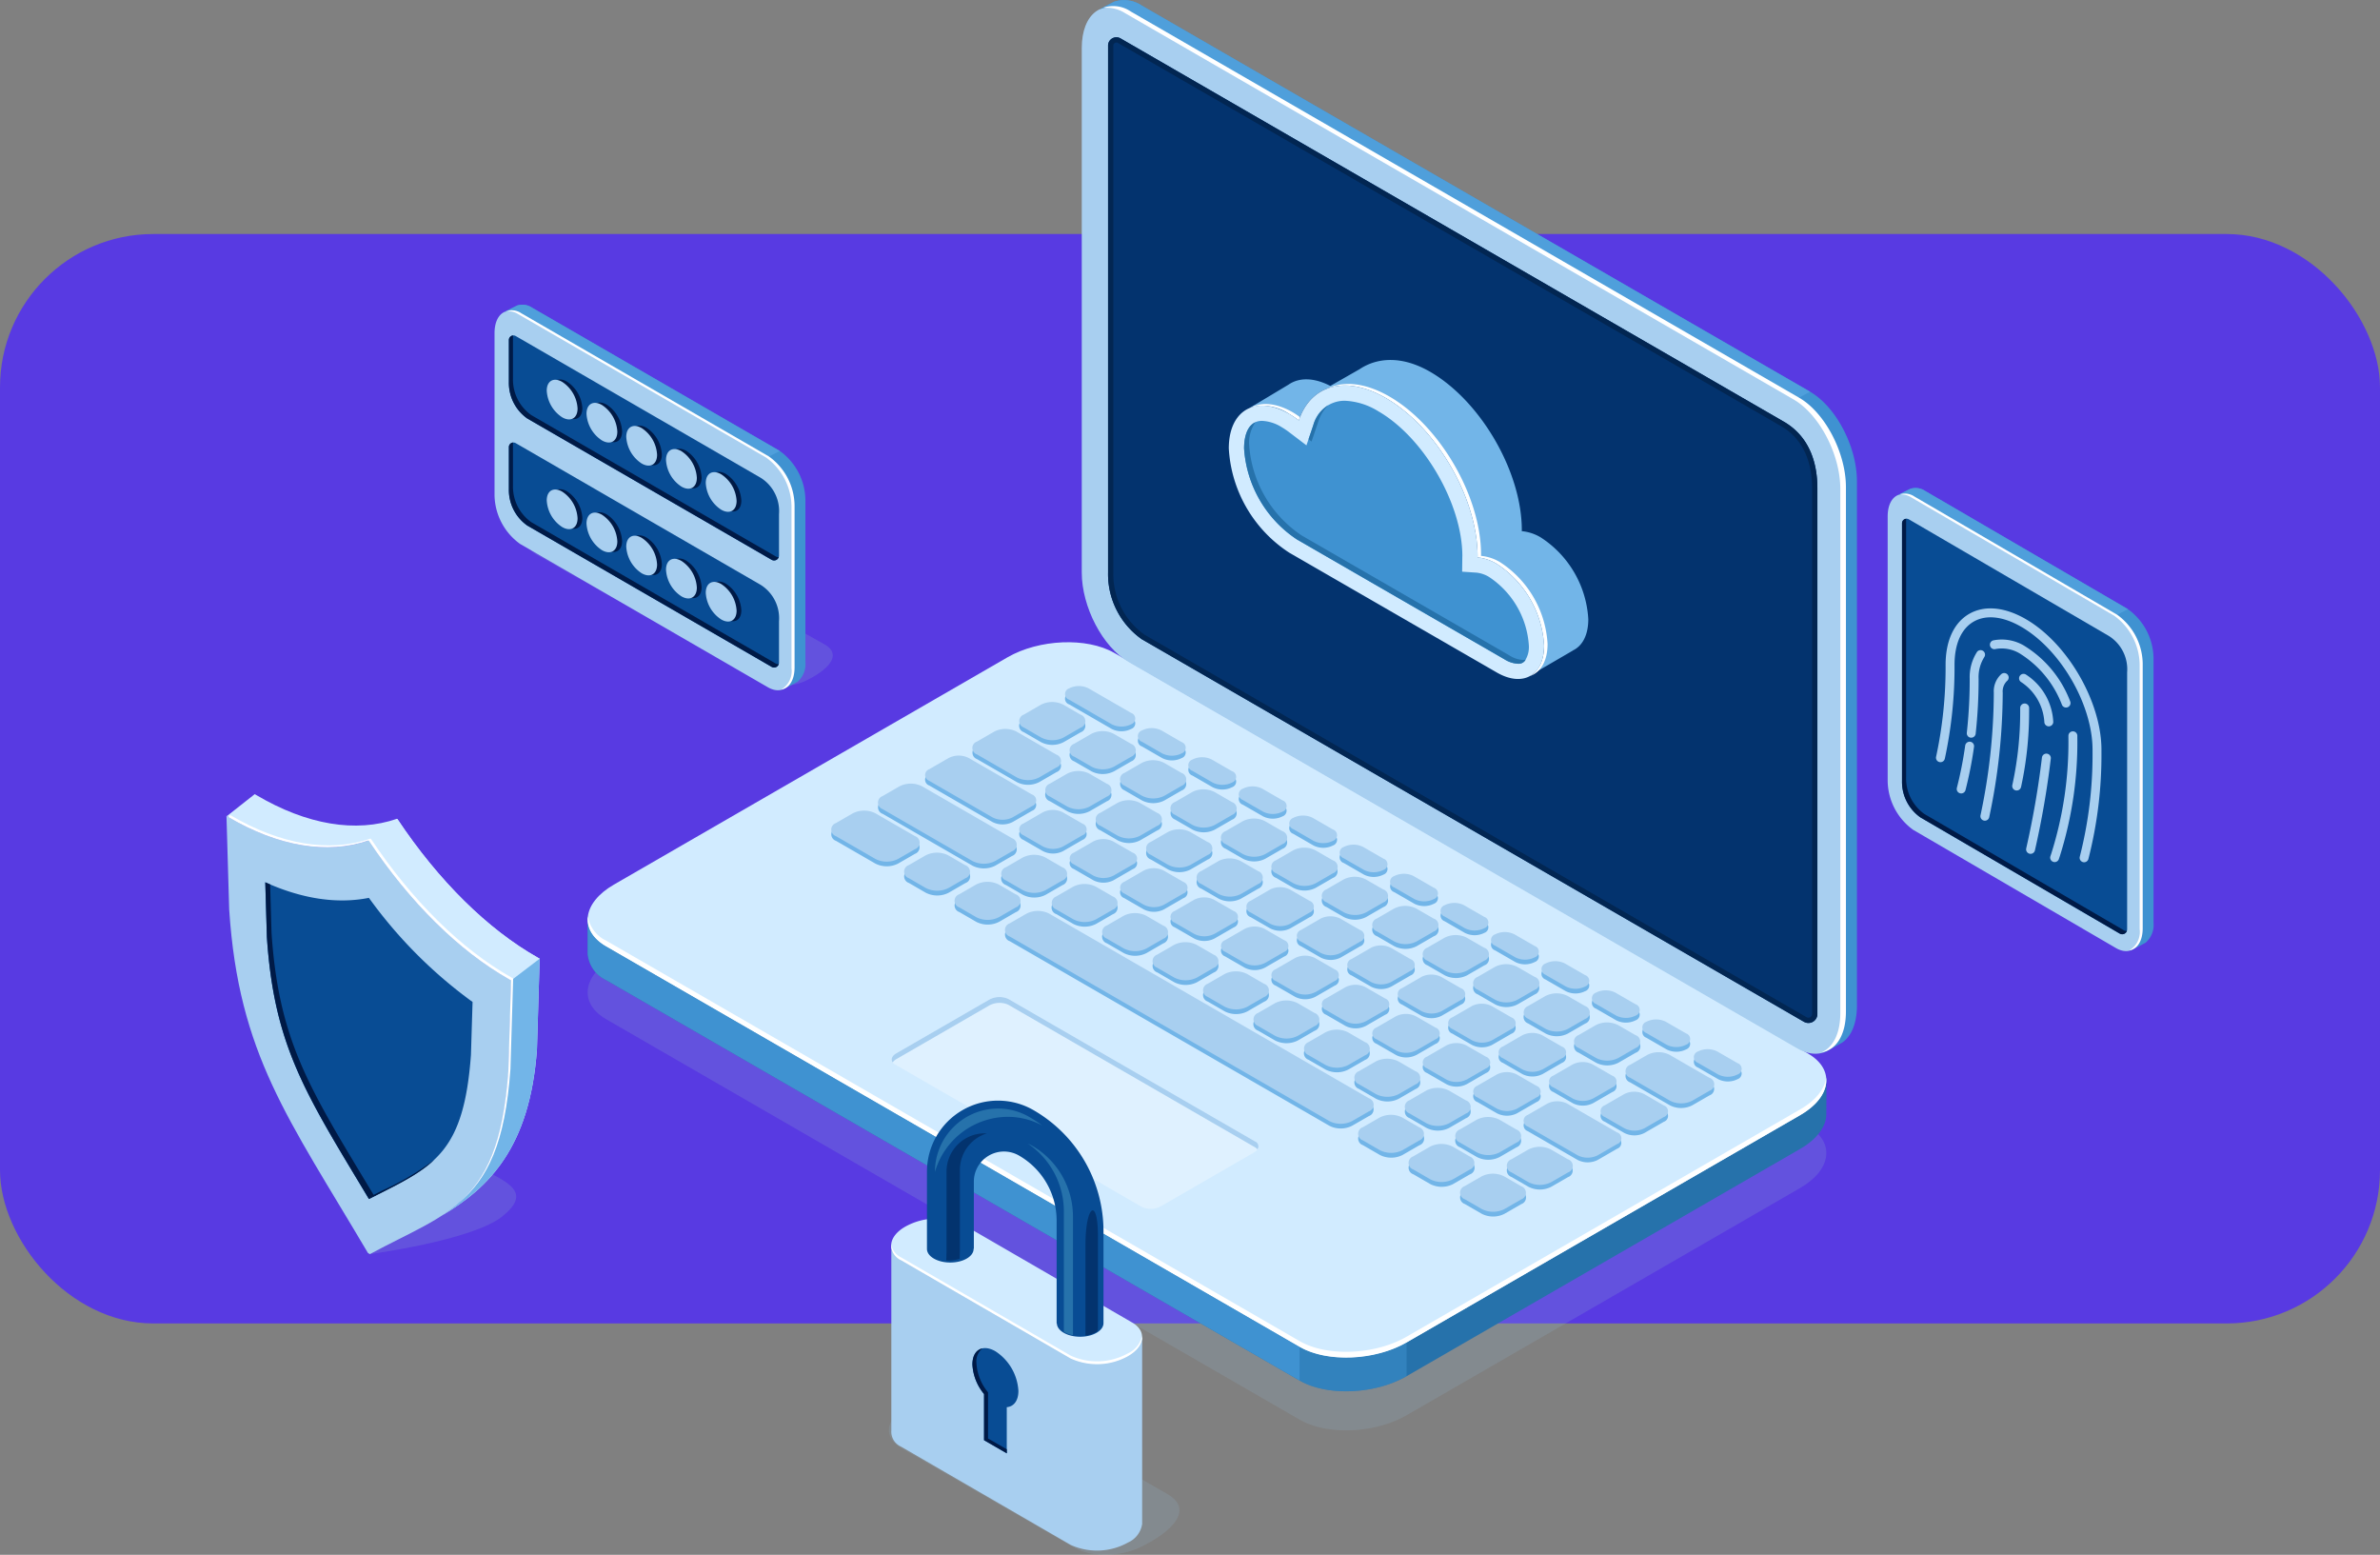 <svg xmlns="http://www.w3.org/2000/svg" width="295" height="192.667" viewBox="0 0 295 192.667">
  <rect x="0" y="0" width="295" height="192.667" fill="#808080" stroke="none"/>
  <g id="Grupo_84773" data-name="Grupo 84773" transform="translate(-810 -6314.443)">
    <rect id="Imagen_24" data-name="Imagen 24" width="295" height="135" rx="19" transform="translate(810 6343.443)" fill="#583ae2"/>
    <g id="Grupo_82341" data-name="Grupo 82341" transform="translate(511.125 6205.201)">
      <g id="Grupo_82343" data-name="Grupo 82343" transform="translate(371.716 109.242)">
        <g id="Grupo_82342" data-name="Grupo 82342">
          <path id="Trazado_119600" data-name="Trazado 119600" d="M463.748,292.64l-85.966-49.632c-3.395-1.96-2.969-5.383.951-7.646l48.788-28.168c3.92-2.262,9.85-2.509,13.245-.549l85.965,49.632c3.395,1.96,2.969,5.383-.951,7.646l-48.787,28.168C473.072,294.354,467.143,294.6,463.748,292.64Z" transform="translate(-375.49 -116.711)" fill="#92b4d1" opacity="0.2"/>
          <path id="Trazado_119601" data-name="Trazado 119601" d="M463.748,287.386l-85.966-49.632a3.959,3.959,0,0,1-2.291-3.26c0-.039,0-4.219,0-4.258.027-1.487,1.125,1.094,3.242-.128l48.788-28.168c3.92-2.263,9.85-2.509,13.245-.549l85.965,49.632c1.133.654,1.955-2.123,2.249-1.24.1.294.035,4.191.042,4.5.033,1.523-1.066,3.136-3.242,4.392l-48.787,28.167C473.072,289.1,467.143,289.346,463.748,287.386Z" transform="translate(-375.49 -116.303)" fill="#2672ab"/>
          <path id="Trazado_119602" data-name="Trazado 119602" d="M463.748,282.854l-85.966-49.632c-3.395-1.96-2.969-5.383.951-7.646l48.788-28.168c3.92-2.263,9.85-2.509,13.245-.549l85.965,49.632c3.395,1.96,2.969,5.383-.951,7.646L476.992,282.3C473.072,284.567,467.143,284.814,463.748,282.854Z" transform="translate(-375.49 -115.951)" fill="#d1ebff"/>
          <path id="Trazado_119603" data-name="Trazado 119603" d="M471.187,294.347c3.395,1.96,9.324,1.714,13.245-.55v-4.18c-3.921,2.263-9.85,2.509-13.245.55Z" transform="translate(-382.929 -123.264)" fill="#3f92d1" opacity="0.5"/>
          <path id="Trazado_119604" data-name="Trazado 119604" d="M463.748,285.729,377.782,236.1c-1.642-.948-2.381-2.238-2.273-3.574a1.742,1.742,0,0,0-.018.234c0,.04,0,4.22,0,4.259a3.959,3.959,0,0,0,2.291,3.26l85.966,49.632Z" transform="translate(-375.49 -118.826)" fill="#3f92d1"/>
          <path id="Trazado_119605" data-name="Trazado 119605" d="M525.779,256.29l-48.787,28.168c-3.921,2.263-9.85,2.509-13.245.549l-85.966-49.632a4.057,4.057,0,0,1-2.265-3.008c-.177,1.387.564,2.736,2.265,3.719l85.966,49.632c3.395,1.96,9.324,1.714,13.245-.55L525.779,257c2.294-1.324,3.381-3.045,3.217-4.638C528.82,253.743,527.735,255.162,525.779,256.29Z" transform="translate(-375.49 -118.814)" fill="#fff"/>
          <path id="Trazado_119606" data-name="Trazado 119606" d="M447.355,269.221l-30.6-17.664c-.612-.354-.536-.971.172-1.38l11.487-6.632a2.655,2.655,0,0,1,2.391-.1L461.4,261.11c.613.354.536.972-.172,1.381l-11.487,6.631A2.657,2.657,0,0,1,447.355,269.221Z" transform="translate(-378.666 -119.657)" fill="#fff" opacity="0.3"/>
          <path id="Trazado_119607" data-name="Trazado 119607" d="M416.932,250.9l11.487-6.632a2.661,2.661,0,0,1,2.391-.1L461.4,261.836a.923.923,0,0,1,.283.248.64.64,0,0,0-.283-.974l-30.594-17.663a2.655,2.655,0,0,0-2.391.1l-11.487,6.632c-.563.325-.718.78-.454,1.132A1.33,1.33,0,0,1,416.932,250.9Z" transform="translate(-378.667 -119.657)" fill="#a8cff0"/>
          <path id="Trazado_119608" data-name="Trazado 119608" d="M437.714,203.744l5.273,3.043a2.674,2.674,0,0,0,2.42,0,.737.737,0,0,0-.007-1.4l-5.273-3.044a2.676,2.676,0,0,0-2.421,0A.738.738,0,0,0,437.714,203.744Zm9.027,5.212,2.5,1.442a2.676,2.676,0,0,0,2.421,0,.738.738,0,0,0-.007-1.4l-2.5-1.441a2.676,2.676,0,0,0-2.421,0A.737.737,0,0,0,446.741,208.956Zm6.253,3.61,2.5,1.442a2.676,2.676,0,0,0,2.421,0,.738.738,0,0,0-.008-1.4l-2.5-1.441a2.674,2.674,0,0,0-2.42,0A.737.737,0,0,0,452.994,212.565Zm6.252,3.611,2.5,1.441a2.674,2.674,0,0,0,2.42,0,.738.738,0,0,0-.007-1.4l-2.5-1.441a2.676,2.676,0,0,0-2.421,0A.738.738,0,0,0,459.246,216.176Zm6.253,3.61,2.5,1.441a2.676,2.676,0,0,0,2.421,0,.738.738,0,0,0-.007-1.4l-2.5-1.442a2.674,2.674,0,0,0-2.42,0A.738.738,0,0,0,465.5,219.786Zm6.253,3.61,2.5,1.442a2.676,2.676,0,0,0,2.42,0,.737.737,0,0,0-.007-1.4l-2.5-1.442a2.678,2.678,0,0,0-2.421,0A.738.738,0,0,0,471.752,223.4Zm6.252,3.61,2.5,1.442a2.678,2.678,0,0,0,2.421,0,.738.738,0,0,0-.007-1.4l-2.5-1.441a2.676,2.676,0,0,0-2.421,0A.738.738,0,0,0,478,227.005Zm6.253,3.61,2.5,1.442a2.676,2.676,0,0,0,2.421,0,.738.738,0,0,0-.008-1.4l-2.5-1.441a2.674,2.674,0,0,0-2.42,0A.737.737,0,0,0,484.257,230.615Zm6.253,3.611,2.5,1.441a2.674,2.674,0,0,0,2.42,0,.737.737,0,0,0-.007-1.4l-2.5-1.442a2.676,2.676,0,0,0-2.421,0A.738.738,0,0,0,490.509,234.226Zm6.252,3.61,2.5,1.441a2.676,2.676,0,0,0,2.421,0,.738.738,0,0,0-.007-1.4l-2.5-1.442a2.676,2.676,0,0,0-2.421,0A.738.738,0,0,0,496.761,237.835Zm6.253,3.61,2.5,1.442a2.676,2.676,0,0,0,2.421,0,.738.738,0,0,0-.008-1.4l-2.5-1.441a2.674,2.674,0,0,0-2.42,0A.737.737,0,0,0,503.014,241.445Zm6.252,3.61,2.5,1.442a2.674,2.674,0,0,0,2.42,0,.738.738,0,0,0-.007-1.4l-2.5-1.441a2.676,2.676,0,0,0-2.421,0A.738.738,0,0,0,509.266,245.055Zm6.383,3.685,2.5,1.442a2.678,2.678,0,0,0,2.421,0,.738.738,0,0,0-.007-1.4l-2.5-1.442a2.677,2.677,0,0,0-2.42,0A.737.737,0,0,0,515.649,248.74Zm-83.56-41.556,2.162,1.249a3.046,3.046,0,0,0,2.755,0l2.149-1.24a.84.84,0,0,0-.008-1.591l-2.162-1.248a3.048,3.048,0,0,0-2.756-.006l-2.148,1.241A.839.839,0,0,0,432.09,207.184Zm11.169,4.863,2.149-1.24a.839.839,0,0,0-.008-1.59l-2.163-1.249a3.043,3.043,0,0,0-2.755,0l-2.149,1.24a.839.839,0,0,0,.008,1.59l2.163,1.249A3.043,3.043,0,0,0,443.259,212.047Zm1.335,2.357,2.163,1.248a3.043,3.043,0,0,0,2.755,0l2.149-1.24a.839.839,0,0,0-.009-1.59l-2.162-1.249a3.043,3.043,0,0,0-2.755,0l-2.149,1.24A.84.84,0,0,0,444.595,214.4Zm6.253,3.61,2.162,1.248a3.046,3.046,0,0,0,2.755.006l2.149-1.24a.84.84,0,0,0-.008-1.591l-2.163-1.249a3.046,3.046,0,0,0-2.755,0l-2.149,1.24A.84.84,0,0,0,450.848,218.014Zm13.309,2.032-2.162-1.248a3.043,3.043,0,0,0-2.755-.006l-2.149,1.24a.84.84,0,0,0,.008,1.591l2.163,1.248a3.043,3.043,0,0,0,2.755.006l2.149-1.24A.84.84,0,0,0,464.157,220.046Zm6.253,3.61-2.162-1.248a3.046,3.046,0,0,0-2.755-.006l-2.149,1.241a.839.839,0,0,0,.008,1.59l2.163,1.249a3.046,3.046,0,0,0,2.755,0l2.148-1.24A.84.84,0,0,0,470.41,223.656Zm6.253,3.611-2.163-1.249a3.043,3.043,0,0,0-2.755,0l-2.149,1.24a.839.839,0,0,0,.009,1.59l2.162,1.249a3.043,3.043,0,0,0,2.755,0l2.149-1.24A.839.839,0,0,0,476.663,227.266Zm6.252,3.61-2.162-1.249a3.046,3.046,0,0,0-2.755,0l-2.149,1.24a.84.84,0,0,0,.008,1.591l2.163,1.248a3.046,3.046,0,0,0,2.755.006l2.149-1.241A.839.839,0,0,0,482.915,230.876Zm6.253,3.61-2.162-1.249a3.048,3.048,0,0,0-2.756,0l-2.148,1.24a.84.84,0,0,0,.008,1.591l2.162,1.248a3.043,3.043,0,0,0,2.755.006l2.149-1.24A.84.84,0,0,0,489.168,234.486Zm6.253,3.61-2.163-1.248a3.046,3.046,0,0,0-2.755-.006l-2.149,1.24a.84.84,0,0,0,.008,1.591l2.163,1.249a3.046,3.046,0,0,0,2.755,0l2.149-1.24A.84.84,0,0,0,495.42,238.1Zm-.805,5.188,2.163,1.249a3.043,3.043,0,0,0,2.755,0l2.149-1.24a.84.84,0,0,0-.009-1.591l-2.162-1.248a3.046,3.046,0,0,0-2.755-.006l-2.149,1.241A.839.839,0,0,0,494.615,243.283Zm13.31,2.033-2.163-1.249a3.043,3.043,0,0,0-2.755,0l-2.149,1.24a.839.839,0,0,0,.009,1.59l2.162,1.249a3.046,3.046,0,0,0,2.755.006l2.149-1.241A.839.839,0,0,0,507.925,245.316Zm9.157,5.287-4.937-2.851a3.046,3.046,0,0,0-2.755-.006l-2.149,1.241a.839.839,0,0,0,.008,1.59l4.938,2.851a3.043,3.043,0,0,0,2.755,0l2.149-1.24A.839.839,0,0,0,517.083,250.6ZM426.3,210.528l4.937,2.85a3.046,3.046,0,0,0,2.755.006l2.149-1.24a.84.84,0,0,0-.008-1.591l-4.938-2.851a3.043,3.043,0,0,0-2.755,0l-2.149,1.24A.84.84,0,0,0,426.3,210.528Zm9.027,5.212,2.163,1.249a3.046,3.046,0,0,0,2.755,0l2.149-1.24a.84.84,0,0,0-.009-1.591l-2.162-1.248a3.043,3.043,0,0,0-2.755-.006l-2.149,1.24A.84.84,0,0,0,435.326,215.74Zm8.415,4.858a3.043,3.043,0,0,0,2.755,0l2.149-1.24a.84.84,0,0,0-.008-1.591l-2.163-1.248a3.046,3.046,0,0,0-2.755-.006l-2.149,1.241a.839.839,0,0,0,.009,1.59Zm6.253,3.61a3.043,3.043,0,0,0,2.755,0l2.149-1.24a.839.839,0,0,0-.009-1.59l-2.162-1.249a3.043,3.043,0,0,0-2.755,0l-2.149,1.24a.839.839,0,0,0,.008,1.59Zm6.231-.469-2.149,1.24a.84.84,0,0,0,.008,1.591l2.162,1.248a3.048,3.048,0,0,0,2.756.006l2.148-1.241a.839.839,0,0,0-.008-1.59l-2.162-1.249A3.046,3.046,0,0,0,456.224,223.739Zm6.384,3.533-2.413,1.394a.759.759,0,0,0,.007,1.438l2.428,1.4a2.752,2.752,0,0,0,2.49,0l2.413-1.393a.759.759,0,0,0-.007-1.438l-2.428-1.4A2.752,2.752,0,0,0,462.608,227.272Zm6.253,3.611-2.413,1.393a.759.759,0,0,0,.007,1.438l2.428,1.4a2.752,2.752,0,0,0,2.49,0l2.413-1.394a.758.758,0,0,0-.008-1.437l-2.427-1.4A2.752,2.752,0,0,0,468.861,230.882Zm6.253,3.61-2.414,1.393a.759.759,0,0,0,.008,1.438l2.428,1.4a2.75,2.75,0,0,0,2.489,0l2.414-1.394a.758.758,0,0,0-.008-1.437l-2.428-1.4A2.75,2.75,0,0,0,475.114,234.492Zm6.252,3.61-2.413,1.394a.758.758,0,0,0,.007,1.437l2.428,1.4a2.752,2.752,0,0,0,2.49,0l2.413-1.393a.759.759,0,0,0-.007-1.438l-2.428-1.4A2.752,2.752,0,0,0,481.366,238.1Zm6.253,3.61-2.414,1.394a.758.758,0,0,0,.008,1.437l2.428,1.4a2.75,2.75,0,0,0,2.489,0l2.414-1.393a.759.759,0,0,0-.008-1.438l-2.427-1.4A2.752,2.752,0,0,0,487.619,241.712Zm8.765,7.848,2.413-1.394a.759.759,0,0,0-.007-1.438l-2.428-1.4a2.753,2.753,0,0,0-2.489,0l-2.414,1.394a.759.759,0,0,0,.007,1.438l2.428,1.4A2.752,2.752,0,0,0,496.384,249.559Zm6.253,3.61,2.413-1.394a.758.758,0,0,0-.007-1.437l-2.428-1.4a2.752,2.752,0,0,0-2.49,0l-2.413,1.393a.759.759,0,0,0,.007,1.438l2.428,1.4A2.752,2.752,0,0,0,502.637,253.169Zm8.787.854-2.428-1.4a2.75,2.75,0,0,0-2.489,0l-2.414,1.394a.758.758,0,0,0,.008,1.437l2.428,1.4a2.753,2.753,0,0,0,2.489,0l2.414-1.393A.759.759,0,0,0,511.424,254.023Zm-91.05-40.228,7.839,4.526a2.752,2.752,0,0,0,2.49,0l2.413-1.393a.759.759,0,0,0-.007-1.438l-7.84-4.526a2.753,2.753,0,0,0-2.489,0l-2.414,1.394A.759.759,0,0,0,420.374,213.795Zm11.664,6.733,2.428,1.4a2.755,2.755,0,0,0,2.49,0l2.413-1.394a.759.759,0,0,0-.008-1.438l-2.427-1.4a2.752,2.752,0,0,0-2.49,0l-2.413,1.394A.758.758,0,0,0,432.038,220.528Zm6.253,3.611,2.428,1.4a2.75,2.75,0,0,0,2.489,0l2.414-1.394a.758.758,0,0,0-.008-1.437l-2.428-1.4a2.75,2.75,0,0,0-2.489,0l-2.414,1.393A.759.759,0,0,0,438.291,224.139Zm6.252,3.61,2.428,1.4a2.752,2.752,0,0,0,2.49,0l2.413-1.394a.758.758,0,0,0-.007-1.437l-2.428-1.4a2.752,2.752,0,0,0-2.49,0l-2.413,1.393A.759.759,0,0,0,444.543,227.749Zm11.17,5.016,2.414-1.393a.759.759,0,0,0-.008-1.438l-2.428-1.4a2.75,2.75,0,0,0-2.489,0l-2.414,1.394a.758.758,0,0,0,.008,1.437l2.428,1.4A2.75,2.75,0,0,0,455.713,232.765Zm6.253,3.61,2.413-1.393a.759.759,0,0,0-.007-1.438l-2.428-1.4a2.752,2.752,0,0,0-2.49,0l-2.413,1.394a.758.758,0,0,0,.008,1.437l2.427,1.4A2.752,2.752,0,0,0,461.966,236.374Zm6.253,3.611,2.413-1.394a.759.759,0,0,0-.007-1.438l-2.428-1.4a2.755,2.755,0,0,0-2.49,0l-2.413,1.394a.759.759,0,0,0,.007,1.438l2.428,1.4A2.755,2.755,0,0,0,468.219,239.985Zm6.252,3.61,2.414-1.394a.758.758,0,0,0-.008-1.437l-2.428-1.4a2.753,2.753,0,0,0-2.489,0l-2.414,1.393a.759.759,0,0,0,.008,1.438l2.428,1.4A2.75,2.75,0,0,0,474.471,243.595Zm6.253,3.61,2.413-1.394a.758.758,0,0,0-.007-1.437l-2.428-1.4a2.752,2.752,0,0,0-2.49,0L475.8,244.36a.759.759,0,0,0,.007,1.438l2.428,1.4A2.752,2.752,0,0,0,480.724,247.2Zm6.253,3.61,2.413-1.393a.759.759,0,0,0-.008-1.438l-2.427-1.4a2.752,2.752,0,0,0-2.49,0l-2.413,1.394a.758.758,0,0,0,.007,1.437l2.428,1.4A2.752,2.752,0,0,0,486.977,250.814Zm1.335,2.2,2.428,1.4a2.75,2.75,0,0,0,2.489,0l2.414-1.393a.759.759,0,0,0-.008-1.438l-2.428-1.4a2.75,2.75,0,0,0-2.489,0l-2.414,1.394A.759.759,0,0,0,488.312,253.019Zm17.322,4.348-6.175-3.565a2.755,2.755,0,0,0-2.49,0l-2.413,1.394a.759.759,0,0,0,.007,1.438l6.175,3.565a2.752,2.752,0,0,0,2.49,0l2.413-1.394A.758.758,0,0,0,505.634,257.367Zm-91.027-40.056,11.124,6.422a3.108,3.108,0,0,0,2.812.006l2.092-1.207a.857.857,0,0,0-.009-1.624L419.5,214.485a3.11,3.11,0,0,0-2.813,0l-2.091,1.207A.857.857,0,0,0,414.606,217.311Zm15.272,8.817,2.1,1.215a3.107,3.107,0,0,0,2.813.006l2.091-1.207a.857.857,0,0,0-.008-1.624l-2.1-1.215a3.11,3.11,0,0,0-2.813-.006L429.87,224.5A.857.857,0,0,0,429.878,226.128Zm6.253,3.61,2.1,1.216a3.108,3.108,0,0,0,2.812,0l2.092-1.207a.857.857,0,0,0-.009-1.624l-2.1-1.215a3.11,3.11,0,0,0-2.813-.006l-2.092,1.208A.857.857,0,0,0,436.131,229.738Zm6.253,3.61,2.1,1.216a3.107,3.107,0,0,0,2.813,0l2.091-1.207a.857.857,0,0,0-.008-1.623l-2.1-1.216a3.107,3.107,0,0,0-2.813,0l-2.091,1.207A.857.857,0,0,0,442.384,233.348Zm6.252,3.611,2.1,1.215a3.11,3.11,0,0,0,2.813.006l2.091-1.208a.857.857,0,0,0-.008-1.623l-2.1-1.216a3.11,3.11,0,0,0-2.813,0l-2.091,1.207A.857.857,0,0,0,448.636,236.958Zm6.253,3.61,2.1,1.215a3.108,3.108,0,0,0,2.812.006l2.092-1.207a.857.857,0,0,0-.009-1.624l-2.1-1.216a3.108,3.108,0,0,0-2.812,0l-2.092,1.207A.857.857,0,0,0,454.889,240.568Zm6.252,3.61,2.1,1.216a3.11,3.11,0,0,0,2.813,0l2.091-1.207a.857.857,0,0,0-.008-1.624l-2.1-1.215a3.11,3.11,0,0,0-2.813-.006l-2.091,1.207A.857.857,0,0,0,461.141,244.178Zm6.253,3.61L469.5,249a3.108,3.108,0,0,0,2.812,0L474.4,247.8a.857.857,0,0,0-.009-1.624l-2.1-1.215a3.107,3.107,0,0,0-2.813,0l-2.091,1.207A.857.857,0,0,0,467.394,247.787Zm6.253,3.611,2.1,1.215a3.11,3.11,0,0,0,2.813.006l2.092-1.208a.857.857,0,0,0-.009-1.623l-2.1-1.216a3.105,3.105,0,0,0-2.812,0l-2.092,1.207A.857.857,0,0,0,473.647,251.4Zm6.252,3.61,2.1,1.215a3.11,3.11,0,0,0,2.813.006l2.091-1.208a.857.857,0,0,0-.008-1.623l-2.1-1.216a3.11,3.11,0,0,0-2.813,0l-2.091,1.207A.857.857,0,0,0,479.9,255.008Zm6.253,3.61,2.1,1.215a3.105,3.105,0,0,0,2.812.006l2.092-1.207a.857.857,0,0,0-.009-1.624l-2.1-1.215a3.105,3.105,0,0,0-2.812-.006l-2.092,1.207A.857.857,0,0,0,486.152,258.618Zm13.39,2.079-2.1-1.215a3.11,3.11,0,0,0-2.813-.005l-2.092,1.207a.857.857,0,0,0,.009,1.624l2.1,1.215a3.105,3.105,0,0,0,2.812.006l2.092-1.207A.857.857,0,0,0,499.542,260.7Zm-80.952-40.05-4.879-2.818a3.11,3.11,0,0,0-2.813-.006l-2.092,1.208a.857.857,0,0,0,.009,1.623l4.88,2.818a3.105,3.105,0,0,0,2.812,0l2.092-1.207A.857.857,0,0,0,418.59,220.646Zm6.253,3.61-2.1-1.216a3.108,3.108,0,0,0-2.812,0l-2.092,1.207a.857.857,0,0,0,.009,1.624l2.1,1.215a3.11,3.11,0,0,0,2.813.006l2.092-1.208A.857.857,0,0,0,424.843,224.256Zm6.253,3.61-2.1-1.215a3.107,3.107,0,0,0-2.813-.006l-2.091,1.207a.857.857,0,0,0,.008,1.624l2.1,1.215a3.108,3.108,0,0,0,2.813.006l2.091-1.207A.857.857,0,0,0,431.1,227.866Zm43.768,25.269-39.62-22.874a3.108,3.108,0,0,0-2.812-.006l-2.092,1.207a.857.857,0,0,0,.009,1.624l39.619,22.875a3.107,3.107,0,0,0,2.813,0l2.092-1.207A.857.857,0,0,0,474.863,253.135Zm6.253,3.611-2.1-1.216a3.11,3.11,0,0,0-2.813,0l-2.091,1.207a.857.857,0,0,0,.008,1.624l2.1,1.215a3.11,3.11,0,0,0,2.813.006l2.091-1.208A.857.857,0,0,0,481.116,256.745Zm6.252,3.61-2.1-1.216a3.108,3.108,0,0,0-2.812,0l-2.092,1.207a.857.857,0,0,0,.009,1.624l2.1,1.215a3.108,3.108,0,0,0,2.812.006l2.092-1.207A.857.857,0,0,0,487.368,260.355Zm6.383,3.685-2.1-1.216a3.106,3.106,0,0,0-2.812,0l-2.092,1.207a.857.857,0,0,0,.009,1.624l2.1,1.215a3.107,3.107,0,0,0,2.813,0l2.092-1.207A.857.857,0,0,0,493.751,264.04Z" transform="translate(-378.035 -116.458)" fill="#72b5e8"/>
          <path id="Trazado_119609" data-name="Trazado 119609" d="M437.714,203.112l5.273,3.044a2.674,2.674,0,0,0,2.42,0,.738.738,0,0,0-.007-1.4l-5.273-3.043a2.676,2.676,0,0,0-2.421,0A.738.738,0,0,0,437.714,203.112Zm9.027,5.213,2.5,1.441a2.676,2.676,0,0,0,2.421,0,.738.738,0,0,0-.007-1.4l-2.5-1.442a2.676,2.676,0,0,0-2.421,0A.738.738,0,0,0,446.741,208.325Zm6.253,3.61,2.5,1.441a2.676,2.676,0,0,0,2.421,0,.738.738,0,0,0-.008-1.4l-2.5-1.442a2.674,2.674,0,0,0-2.42,0A.737.737,0,0,0,452.994,211.934Zm6.252,3.61,2.5,1.442a2.677,2.677,0,0,0,2.42,0,.737.737,0,0,0-.007-1.4l-2.5-1.442a2.678,2.678,0,0,0-2.421,0A.738.738,0,0,0,459.246,215.544Zm6.253,3.61L468,220.6a2.676,2.676,0,0,0,2.421,0,.738.738,0,0,0-.007-1.4l-2.5-1.441a2.674,2.674,0,0,0-2.42,0A.737.737,0,0,0,465.5,219.154Zm6.253,3.611,2.5,1.441a2.674,2.674,0,0,0,2.42,0,.738.738,0,0,0-.007-1.4l-2.5-1.441a2.676,2.676,0,0,0-2.421,0A.738.738,0,0,0,471.752,222.764Zm6.252,3.61,2.5,1.441a2.676,2.676,0,0,0,2.421,0,.737.737,0,0,0-.007-1.4l-2.5-1.442a2.676,2.676,0,0,0-2.421,0A.738.738,0,0,0,478,226.374Zm6.253,3.61,2.5,1.442a2.679,2.679,0,0,0,2.421,0,.738.738,0,0,0-.008-1.4l-2.5-1.442a2.676,2.676,0,0,0-2.42,0A.737.737,0,0,0,484.257,229.984Zm6.253,3.61,2.5,1.442a2.674,2.674,0,0,0,2.42,0,.737.737,0,0,0-.007-1.4l-2.5-1.441a2.676,2.676,0,0,0-2.421,0A.738.738,0,0,0,490.509,233.594Zm6.252,3.61,2.5,1.442a2.676,2.676,0,0,0,2.421,0,.738.738,0,0,0-.007-1.4l-2.5-1.441a2.676,2.676,0,0,0-2.421,0A.737.737,0,0,0,496.761,237.2Zm6.253,3.611,2.5,1.441a2.676,2.676,0,0,0,2.421,0,.738.738,0,0,0-.008-1.4l-2.5-1.441a2.674,2.674,0,0,0-2.42,0A.738.738,0,0,0,503.014,240.814Zm6.252,3.61,2.5,1.441a2.674,2.674,0,0,0,2.42,0,.737.737,0,0,0-.007-1.4l-2.5-1.442a2.676,2.676,0,0,0-2.421,0A.738.738,0,0,0,509.266,244.424Zm6.383,3.684,2.5,1.442a2.676,2.676,0,0,0,2.421,0,.738.738,0,0,0-.007-1.4l-2.5-1.441a2.674,2.674,0,0,0-2.42,0A.737.737,0,0,0,515.649,248.108Zm-83.56-41.555,2.162,1.248a3.046,3.046,0,0,0,2.755.006l2.149-1.241a.839.839,0,0,0-.008-1.59l-2.162-1.249a3.048,3.048,0,0,0-2.756,0l-2.148,1.24A.84.84,0,0,0,432.09,206.553Zm11.169,4.863,2.149-1.24a.84.84,0,0,0-.008-1.591l-2.163-1.249a3.046,3.046,0,0,0-2.755,0l-2.149,1.24a.84.84,0,0,0,.008,1.591l2.163,1.248A3.043,3.043,0,0,0,443.259,211.416Zm1.335,2.356,2.163,1.249a3.046,3.046,0,0,0,2.755,0l2.149-1.24a.84.84,0,0,0-.009-1.591l-2.162-1.248a3.046,3.046,0,0,0-2.755-.006l-2.149,1.24A.84.84,0,0,0,444.595,213.772Zm6.253,3.61,2.162,1.249a3.043,3.043,0,0,0,2.755,0l2.149-1.24a.839.839,0,0,0-.008-1.59l-2.163-1.249a3.046,3.046,0,0,0-2.755-.006l-2.149,1.241A.839.839,0,0,0,450.848,217.382Zm13.309,2.033-2.162-1.249a3.043,3.043,0,0,0-2.755,0l-2.149,1.24a.839.839,0,0,0,.008,1.59l2.163,1.249a3.043,3.043,0,0,0,2.755,0l2.149-1.24A.839.839,0,0,0,464.157,219.415Zm6.253,3.61-2.162-1.249a3.046,3.046,0,0,0-2.755,0l-2.149,1.24a.84.84,0,0,0,.008,1.591l2.163,1.248a3.046,3.046,0,0,0,2.755.006l2.148-1.24A.84.84,0,0,0,470.41,223.025Zm6.253,3.61-2.163-1.248a3.043,3.043,0,0,0-2.755-.006l-2.149,1.24a.84.84,0,0,0,.009,1.591l2.162,1.248a3.043,3.043,0,0,0,2.755.006l2.149-1.24A.84.84,0,0,0,476.663,226.634Zm6.252,3.61L480.753,229a3.046,3.046,0,0,0-2.755-.006l-2.149,1.241a.839.839,0,0,0,.008,1.59l2.163,1.249a3.046,3.046,0,0,0,2.755,0l2.149-1.24A.84.84,0,0,0,482.915,230.244Zm6.253,3.611-2.162-1.249a3.045,3.045,0,0,0-2.756,0l-2.148,1.24a.839.839,0,0,0,.008,1.59l2.162,1.249a3.043,3.043,0,0,0,2.755,0l2.149-1.24A.839.839,0,0,0,489.168,233.855Zm6.253,3.61-2.163-1.249a3.043,3.043,0,0,0-2.755,0l-2.149,1.24a.84.84,0,0,0,.008,1.591l2.163,1.248a3.043,3.043,0,0,0,2.755,0l2.149-1.24A.839.839,0,0,0,495.42,237.464Zm-.805,5.188,2.163,1.248a3.046,3.046,0,0,0,2.755.006l2.149-1.24a.84.84,0,0,0-.009-1.591l-2.162-1.249a3.046,3.046,0,0,0-2.755,0l-2.149,1.24A.84.84,0,0,0,494.615,242.652Zm13.31,2.032-2.163-1.248a3.043,3.043,0,0,0-2.755-.006l-2.149,1.24a.84.84,0,0,0,.009,1.591l2.162,1.249a3.046,3.046,0,0,0,2.755,0l2.149-1.24A.84.84,0,0,0,507.925,244.684Zm9.157,5.287-4.937-2.851a3.046,3.046,0,0,0-2.755,0l-2.149,1.24a.84.84,0,0,0,.008,1.591l4.938,2.85a3.043,3.043,0,0,0,2.755.006l2.149-1.24A.84.84,0,0,0,517.083,249.971ZM426.3,209.9l4.937,2.851a3.043,3.043,0,0,0,2.755,0l2.149-1.24a.839.839,0,0,0-.008-1.59l-4.938-2.851a3.046,3.046,0,0,0-2.755-.006l-2.149,1.24A.84.84,0,0,0,426.3,209.9Zm9.027,5.213,2.163,1.248a3.043,3.043,0,0,0,2.755,0l2.149-1.24a.839.839,0,0,0-.009-1.59l-2.162-1.249a3.043,3.043,0,0,0-2.755,0l-2.149,1.24A.84.84,0,0,0,435.326,215.109Zm8.415,4.858a3.046,3.046,0,0,0,2.755.006l2.149-1.24a.84.84,0,0,0-.008-1.591l-2.163-1.249a3.046,3.046,0,0,0-2.755,0l-2.149,1.24a.84.84,0,0,0,.009,1.591Zm6.253,3.61a3.043,3.043,0,0,0,2.755.006l2.149-1.24a.84.84,0,0,0-.009-1.591l-2.162-1.248a3.043,3.043,0,0,0-2.755-.006l-2.149,1.24a.84.84,0,0,0,.008,1.591Zm6.231-.469-2.149,1.241a.839.839,0,0,0,.008,1.59l2.162,1.249a3.048,3.048,0,0,0,2.756,0l2.148-1.24a.84.84,0,0,0-.008-1.591l-2.162-1.248A3.046,3.046,0,0,0,456.224,223.107Zm6.384,3.534-2.413,1.393a.759.759,0,0,0,.007,1.438l2.428,1.4a2.752,2.752,0,0,0,2.49,0l2.413-1.394a.758.758,0,0,0-.007-1.437l-2.428-1.4A2.752,2.752,0,0,0,462.608,226.641Zm6.253,3.61-2.413,1.394a.758.758,0,0,0,.007,1.437l2.428,1.4a2.752,2.752,0,0,0,2.49,0l2.413-1.393a.759.759,0,0,0-.008-1.438l-2.427-1.4A2.752,2.752,0,0,0,468.861,230.25Zm6.253,3.61-2.414,1.394a.759.759,0,0,0,.008,1.438l2.428,1.4a2.75,2.75,0,0,0,2.489,0l2.414-1.393a.759.759,0,0,0-.008-1.438l-2.428-1.4A2.75,2.75,0,0,0,475.114,233.86Zm6.252,3.61-2.413,1.394a.759.759,0,0,0,.007,1.438l2.428,1.4a2.752,2.752,0,0,0,2.49,0l2.413-1.394a.758.758,0,0,0-.007-1.437l-2.428-1.4A2.755,2.755,0,0,0,481.366,237.47Zm6.253,3.611-2.414,1.393a.759.759,0,0,0,.008,1.438l2.428,1.4a2.75,2.75,0,0,0,2.489,0l2.414-1.394a.758.758,0,0,0-.008-1.437l-2.427-1.4A2.752,2.752,0,0,0,487.619,241.081Zm8.765,7.847,2.413-1.393a.759.759,0,0,0-.007-1.438l-2.428-1.4a2.75,2.75,0,0,0-2.489,0l-2.414,1.394a.758.758,0,0,0,.007,1.437l2.428,1.4A2.752,2.752,0,0,0,496.384,248.927Zm6.253,3.61,2.413-1.393a.759.759,0,0,0-.007-1.438l-2.428-1.4a2.752,2.752,0,0,0-2.49,0l-2.413,1.394a.758.758,0,0,0,.007,1.437l2.428,1.4A2.752,2.752,0,0,0,502.637,252.537Zm8.787.855L509,251.99a2.75,2.75,0,0,0-2.489,0l-2.414,1.393a.759.759,0,0,0,.008,1.438l2.428,1.4a2.75,2.75,0,0,0,2.489,0l2.414-1.394A.758.758,0,0,0,511.424,253.392Zm-91.05-40.229,7.839,4.526a2.752,2.752,0,0,0,2.49,0l2.413-1.394a.758.758,0,0,0-.007-1.437l-7.84-4.526a2.75,2.75,0,0,0-2.489,0l-2.414,1.394A.758.758,0,0,0,420.374,213.163Zm11.664,6.734,2.428,1.4a2.752,2.752,0,0,0,2.49,0l2.413-1.394a.758.758,0,0,0-.008-1.437l-2.427-1.4a2.752,2.752,0,0,0-2.49,0l-2.413,1.393A.759.759,0,0,0,432.038,219.9Zm6.253,3.61,2.428,1.4a2.75,2.75,0,0,0,2.489,0l2.414-1.393a.759.759,0,0,0-.008-1.438l-2.428-1.4a2.75,2.75,0,0,0-2.489,0l-2.414,1.394A.758.758,0,0,0,438.291,223.507Zm6.252,3.61,2.428,1.4a2.752,2.752,0,0,0,2.49,0l2.413-1.393a.759.759,0,0,0-.007-1.438l-2.428-1.4a2.752,2.752,0,0,0-2.49,0l-2.413,1.394A.758.758,0,0,0,444.543,227.117Zm11.17,5.017,2.414-1.394a.759.759,0,0,0-.008-1.438l-2.428-1.4a2.75,2.75,0,0,0-2.489,0l-2.414,1.393a.759.759,0,0,0,.008,1.438l2.428,1.4A2.75,2.75,0,0,0,455.713,232.134Zm6.253,3.61,2.413-1.394a.758.758,0,0,0-.007-1.437l-2.428-1.4a2.752,2.752,0,0,0-2.49,0l-2.413,1.393a.759.759,0,0,0,.008,1.438l2.427,1.4A2.752,2.752,0,0,0,461.966,235.743Zm6.253,3.61,2.413-1.394a.758.758,0,0,0-.007-1.437l-2.428-1.4a2.752,2.752,0,0,0-2.49,0l-2.413,1.393a.759.759,0,0,0,.007,1.438l2.428,1.4A2.752,2.752,0,0,0,468.219,239.353Zm6.252,3.61,2.414-1.393a.759.759,0,0,0-.008-1.438l-2.428-1.4a2.75,2.75,0,0,0-2.489,0l-2.414,1.394a.758.758,0,0,0,.008,1.437l2.428,1.4A2.75,2.75,0,0,0,474.471,242.963Zm6.253,3.611,2.413-1.394a.759.759,0,0,0-.007-1.438l-2.428-1.4a2.755,2.755,0,0,0-2.49,0l-2.413,1.394a.759.759,0,0,0,.007,1.438l2.428,1.4A2.755,2.755,0,0,0,480.724,246.574Zm6.253,3.61,2.413-1.394a.758.758,0,0,0-.008-1.437l-2.427-1.4a2.755,2.755,0,0,0-2.49,0l-2.413,1.393a.759.759,0,0,0,.007,1.438l2.428,1.4A2.752,2.752,0,0,0,486.977,250.183Zm1.335,2.2,2.428,1.4a2.75,2.75,0,0,0,2.489,0l2.414-1.394a.758.758,0,0,0-.008-1.437l-2.428-1.4a2.75,2.75,0,0,0-2.489,0l-2.414,1.393A.759.759,0,0,0,488.312,252.387Zm17.322,4.348-6.175-3.565a2.752,2.752,0,0,0-2.49,0l-2.413,1.394a.758.758,0,0,0,.007,1.437l6.175,3.565a2.752,2.752,0,0,0,2.49,0l2.413-1.393A.759.759,0,0,0,505.634,256.735Zm-91.027-40.056,11.124,6.423a3.108,3.108,0,0,0,2.812,0l2.092-1.207a.857.857,0,0,0-.009-1.624L419.5,213.854a3.11,3.11,0,0,0-2.813-.006l-2.091,1.208A.857.857,0,0,0,414.606,216.679Zm15.272,8.818,2.1,1.215a3.108,3.108,0,0,0,2.813,0l2.091-1.207a.857.857,0,0,0-.008-1.623l-2.1-1.216a3.107,3.107,0,0,0-2.813,0l-2.091,1.207A.857.857,0,0,0,429.878,225.5Zm6.253,3.61,2.1,1.215a3.108,3.108,0,0,0,2.812.006l2.092-1.208a.857.857,0,0,0-.009-1.623l-2.1-1.216a3.11,3.11,0,0,0-2.813,0l-2.092,1.207A.857.857,0,0,0,436.131,229.107Zm6.253,3.61,2.1,1.215a3.107,3.107,0,0,0,2.813.006l2.091-1.207a.857.857,0,0,0-.008-1.624l-2.1-1.215a3.108,3.108,0,0,0-2.813-.006l-2.091,1.207A.857.857,0,0,0,442.384,232.717Zm6.252,3.61,2.1,1.216a3.11,3.11,0,0,0,2.813,0l2.091-1.207a.857.857,0,0,0-.008-1.624l-2.1-1.215a3.11,3.11,0,0,0-2.813-.006l-2.091,1.208A.857.857,0,0,0,448.636,236.326Zm6.253,3.61,2.1,1.216a3.106,3.106,0,0,0,2.812,0l2.092-1.207a.857.857,0,0,0-.009-1.624l-2.1-1.215a3.106,3.106,0,0,0-2.812,0l-2.092,1.207A.857.857,0,0,0,454.889,239.936Zm6.252,3.611,2.1,1.215a3.107,3.107,0,0,0,2.813,0l2.091-1.207a.857.857,0,0,0-.008-1.623l-2.1-1.216a3.11,3.11,0,0,0-2.813,0l-2.091,1.207A.857.857,0,0,0,461.141,243.547Zm6.253,3.61,2.1,1.215a3.108,3.108,0,0,0,2.812.006l2.092-1.207a.857.857,0,0,0-.009-1.624l-2.1-1.216a3.11,3.11,0,0,0-2.813,0l-2.091,1.207A.857.857,0,0,0,467.394,247.156Zm6.253,3.61,2.1,1.216a3.11,3.11,0,0,0,2.813,0l2.092-1.207a.857.857,0,0,0-.009-1.624l-2.1-1.215a3.108,3.108,0,0,0-2.812-.006l-2.092,1.207A.857.857,0,0,0,473.647,250.766Zm6.252,3.61,2.1,1.216a3.11,3.11,0,0,0,2.813,0l2.091-1.207a.857.857,0,0,0-.008-1.624l-2.1-1.215a3.11,3.11,0,0,0-2.813-.006l-2.091,1.208A.857.857,0,0,0,479.9,254.376Zm6.253,3.61,2.1,1.216a3.105,3.105,0,0,0,2.812,0L493.16,258a.857.857,0,0,0-.009-1.623l-2.1-1.216a3.106,3.106,0,0,0-2.812,0l-2.092,1.207A.857.857,0,0,0,486.152,257.986Zm13.39,2.08-2.1-1.216a3.107,3.107,0,0,0-2.813,0l-2.092,1.207a.857.857,0,0,0,.009,1.624l2.1,1.215a3.105,3.105,0,0,0,2.812,0l2.092-1.207A.857.857,0,0,0,499.542,260.065ZM418.59,220.014l-4.879-2.818a3.11,3.11,0,0,0-2.813,0l-2.092,1.207a.857.857,0,0,0,.009,1.624l4.88,2.817a3.105,3.105,0,0,0,2.812.006l2.092-1.207A.857.857,0,0,0,418.59,220.014Zm6.253,3.61-2.1-1.215a3.108,3.108,0,0,0-2.812-.006l-2.092,1.207a.857.857,0,0,0,.009,1.624l2.1,1.216a3.11,3.11,0,0,0,2.813,0l2.092-1.207A.857.857,0,0,0,424.843,223.624Zm6.253,3.611-2.1-1.216a3.107,3.107,0,0,0-2.813,0l-2.091,1.207a.857.857,0,0,0,.008,1.623l2.1,1.216a3.107,3.107,0,0,0,2.813,0l2.091-1.207A.857.857,0,0,0,431.1,227.235ZM474.863,252.5l-39.62-22.875a3.108,3.108,0,0,0-2.812,0l-2.092,1.207a.857.857,0,0,0,.009,1.624l39.619,22.874a3.107,3.107,0,0,0,2.813.006l2.092-1.207A.857.857,0,0,0,474.863,252.5Zm6.253,3.61-2.1-1.215a3.11,3.11,0,0,0-2.813-.006l-2.091,1.208a.857.857,0,0,0,.008,1.623l2.1,1.216a3.11,3.11,0,0,0,2.813,0l2.091-1.207A.857.857,0,0,0,481.116,256.113Zm6.252,3.61-2.1-1.215a3.108,3.108,0,0,0-2.812-.006l-2.092,1.208a.857.857,0,0,0,.009,1.623l2.1,1.216a3.106,3.106,0,0,0,2.812,0l2.092-1.207A.857.857,0,0,0,487.368,259.723Zm6.383,3.685-2.1-1.215a3.106,3.106,0,0,0-2.812-.006l-2.092,1.207a.857.857,0,0,0,.009,1.624l2.1,1.215a3.107,3.107,0,0,0,2.813.006l2.092-1.207A.857.857,0,0,0,493.751,263.409Z" transform="translate(-378.035 -116.409)" fill="#a8cff0"/>
          <g id="Grupo_82341-2" data-name="Grupo 82341" transform="translate(61.244)">
            <path id="Trazado_119610" data-name="Trazado 119610" d="M530.53,239.2,447.7,191.347c-3.207-1.851-5.806-6.818-5.806-11.094V115.276c0-4.276,2.6-6.241,5.806-4.389l82.828,47.849c3.207,1.852,5.807,6.818,5.807,11.094v64.977C536.336,239.083,533.737,241.048,530.53,239.2Z" transform="translate(-441.896 -109.316)" fill="#a8cff0"/>
            <path id="Trazado_119611" data-name="Trazado 119611" d="M531.553,236.173,449.608,188.84a9.875,9.875,0,0,1-4.177-8.271V115.276a1.03,1.03,0,0,1,1.55-.886l.183.106,82.009,47.378c3.072,1.772,4.177,4.917,4.177,8.271v65.14a1.112,1.112,0,0,1-1.662.965Z" transform="translate(-442.171 -109.631)" fill="#03336e"/>
            <path id="Trazado_119612" data-name="Trazado 119612" d="M529.173,161.874,447.164,114.5l-.183-.106a1.03,1.03,0,0,0-1.55.886v65.292a9.875,9.875,0,0,0,4.177,8.271l81.945,47.333.135.077a1.112,1.112,0,0,0,1.662-.965v-65.14C533.35,166.792,532.245,163.646,529.173,161.874Zm3.525,73.411a.461.461,0,0,1-.461.459.457.457,0,0,1-.226-.061l-82.077-47.41a9.2,9.2,0,0,1-3.85-7.706V115.276a.375.375,0,0,1,.568-.324l82.195,47.487c3.184,1.834,3.851,5.2,3.851,7.705Z" transform="translate(-442.171 -109.631)" fill="#022652"/>
            <path id="Trazado_119613" data-name="Trazado 119613" d="M532.361,157.788l-82.829-47.849a3.924,3.924,0,0,0-3.4-.5c-.122.047-1.741.908-1.855.97l-.006,0a3.8,3.8,0,0,1,3.612.4l82.828,47.849c3.207,1.851,5.807,6.818,5.807,11.094v64.977c0,2.669-1.013,4.436-2.554,4.939a.961.961,0,0,0,.509-.172c.073-.042,1.831-1.034,1.9-1.083,1.1-.773,1.789-2.36,1.789-4.558V168.882C538.167,164.606,535.567,159.64,532.361,157.788Z" transform="translate(-442.081 -109.242)" fill="#3f92d1"/>
            <path id="Trazado_119614" data-name="Trazado 119614" d="M532.361,157.788l-82.829-47.849a3.924,3.924,0,0,0-3.4-.5c-.122.047-1.741.908-1.855.97l-.006,0a3.8,3.8,0,0,1,3.612.4l82.828,47.849Z" transform="translate(-442.081 -109.242)" fill="#4f9fdb"/>
            <path id="Trazado_119615" data-name="Trazado 119615" d="M531.026,158.586,448.2,110.737a3.851,3.851,0,0,0-3.5-.447,4.288,4.288,0,0,1,2.8.656l82.828,47.85c3.207,1.851,5.807,6.818,5.807,11.094v64.977c0,2.522-.909,4.231-2.309,4.836,1.791-.284,3.006-2.125,3.006-5.046V169.679C536.833,165.4,534.233,160.437,531.026,158.586Z" transform="translate(-442.114 -109.305)" fill="#fff" style="mix-blend-mode: screen;isolation: isolate"/>
          </g>
        </g>
      </g>
      <g id="Grupo_82344" data-name="Grupo 82344" transform="translate(326.947 207.654)">
        <path id="Trazado_119616" data-name="Trazado 119616" d="M362.618,271.971c-3.713,2.982-16.493,4.685-16.493,4.685s-1.126-8.541,2.588-11.523,7.021-1.162,10.861.726S366.332,268.989,362.618,271.971Z" transform="translate(-328.425 -219.65)" fill="#92b4d1" opacity="0.2"/>
        <path id="Trazado_119617" data-name="Trazado 119617" d="M362.022,239.1c-6.215-3.517-12.291-9.515-17.385-17.158l-.068-.04c-5.094,1.762-11.17.743-17.385-2.917l-.238-.139.336,11.612c1.18,18,7.319,25.837,17.2,42.573l.24.139c9.882-5.325,16.022-6.071,17.2-22.711l.336-11.226Z" transform="translate(-326.947 -216.174)" fill="#a8cff0"/>
        <path id="Trazado_119618" data-name="Trazado 119618" d="M365.534,236.2c-6.216-3.516-12.292-9.514-17.386-17.157l-.068-.04c-5.093,1.762-11.169.743-17.385-2.917l-.238-.14-3.439,2.711.172.1c6.215,3.66,12.292,4.679,17.385,2.917l.068.04c5.094,7.643,11.169,13.641,17.386,17.158l.237.134-.336,11.226c-.769,10.861-3.654,14.949-8.31,17.96,5.819-3.436,10.951-8.424,11.816-20.631l.336-11.226Z" transform="translate(-326.953 -215.949)" fill="#d1ebff"/>
        <path id="Trazado_119619" data-name="Trazado 119619" d="M367.251,236.6l-.237-.135c-6.216-3.516-12.292-9.514-17.386-17.157l-.068-.04-3.505,2.671.068.04c5.094,7.643,11.169,13.641,17.386,17.158l.237.134Z" transform="translate(-328.432 -216.207)" fill="#d1ebff"/>
        <path id="Trazado_119620" data-name="Trazado 119620" d="M364.508,240.727l-.336,11.226c-.769,10.861-3.654,14.949-8.31,17.96,5.819-3.436,10.951-8.424,11.816-20.631l.336-11.226Z" transform="translate(-329.195 -217.668)" fill="#72b5e8"/>
        <path id="Trazado_119621" data-name="Trazado 119621" d="M343.874,265.151c-7.091-11.762-10.658-17.678-11.517-30.587l-.2-6.777c4.552,2.058,8.917,2.715,12.849,1.932a57.276,57.276,0,0,0,12.848,12.9l-.2,6.55c-.86,11.917-4.427,13.716-11.518,17.291l-1.134.574Q344.429,266.076,343.874,265.151Z" transform="translate(-327.352 -216.869)" fill="#084c94"/>
        <path id="Trazado_119622" data-name="Trazado 119622" d="M346.723,265.951l-1.133.574-1.136-1.886c-7.09-11.762-10.657-17.679-11.517-30.588l-.173-6c-.2-.086-.4-.171-.6-.262l.2,6.777c.86,12.909,4.426,18.825,11.517,30.587q.556.924,1.135,1.887l1.134-.574c2.893-1.459,5.2-2.622,6.974-4.3A33.4,33.4,0,0,1,346.723,265.951Z" transform="translate(-327.352 -216.869)" fill="#001a46"/>
        <path id="Trazado_119623" data-name="Trazado 119623" d="M362.264,238.871c-6.215-3.517-12.292-9.514-17.385-17.157l-.069-.04c-5.093,1.762-11.17.743-17.385-2.917l-.227.24c6.2,3.645,12.269,4.657,17.353,2.9l.068.04c5.093,7.643,11.17,13.641,17.385,17.158l.238.134-.336,11.226c-.639,9.012-2.734,13.362-6.089,16.3,3.506-2.944,5.692-7.282,6.348-16.523l.335-11.226Z" transform="translate(-326.967 -216.167)" fill="#fff"/>
      </g>
      <g id="Grupo_82348" data-name="Grupo 82348" transform="translate(409.053 245.616)">
        <path id="Trazado_119624" data-name="Trazado 119624" d="M438.986,315.638l-21.5-12.376c-2.237-1.292-1.957-3.548.626-5.04h0c2.583-1.491,11.131-1.5,13.368-.208l19.063,11c3.435,2.027.034,4.809-2.827,6.262h0C445.132,316.768,441.224,316.93,438.986,315.638Z" transform="translate(-415.974 -260.217)" fill="#92b4d1" opacity="0.2"/>
        <path id="Trazado_119625" data-name="Trazado 119625" d="M447.39,288.042,416.3,276.448V299.5a2.029,2.029,0,0,0,1.213,2.009l21.023,12.176a7.9,7.9,0,0,0,7.105-.3h0a2.988,2.988,0,0,0,1.738-2.241l.01,0Z" transform="translate(-415.998 -258.614)" fill="#a8cff0"/>
        <path id="Trazado_119626" data-name="Trazado 119626" d="M438.537,290.253l-21.023-12.175c-1.821-1.051-1.593-2.889.51-4.1h0a7.9,7.9,0,0,1,7.105-.3l21.023,12.176c1.821,1.051,1.593,2.888-.51,4.1h0A7.9,7.9,0,0,1,438.537,290.253Z" transform="translate(-415.998 -258.344)" fill="#d1ebff"/>
        <path id="Trazado_119627" data-name="Trazado 119627" d="M445.643,289.937a7.9,7.9,0,0,1-7.105.294l-21.023-12.176a2.172,2.172,0,0,1-1.216-1.625,2.037,2.037,0,0,0,1.216,1.98l21.023,12.176a7.9,7.9,0,0,0,7.105-.3c1.226-.707,1.81-1.625,1.727-2.477A3.092,3.092,0,0,1,445.643,289.937Z" transform="translate(-415.998 -258.613)" fill="#fff"/>
        <g id="Grupo_82347" data-name="Grupo 82347" transform="translate(4.715)">
          <path id="Trazado_119628" data-name="Trazado 119628" d="M434.29,258.3h0a8.807,8.807,0,0,0-13.2,7.631v9.552h0l0,.014c0,.936,1.294,1.691,2.891,1.691s2.89-.754,2.89-1.684c0-.011,0-.021,0-.033h.031v-8.306a3.732,3.732,0,0,1,5.591-3.236h0a9.306,9.306,0,0,1,4.67,8.07v12.736h.03c.032.914,1.311,1.649,2.889,1.649s2.874-.744,2.889-1.667h0v-11.4A17.326,17.326,0,0,0,434.29,258.3Z" transform="translate(-421.087 -257.111)" fill="#084c94"/>
          <g id="Grupo_82345" data-name="Grupo 82345" transform="translate(12.494 5.329)">
            <path id="Trazado_119629" data-name="Trazado 119629" d="M435.173,263.159a5.156,5.156,0,0,0-.539-.27,10.148,10.148,0,0,1,4.478,8.4v14.945a3.506,3.506,0,0,0,1.129.414V271.925A10.141,10.141,0,0,0,435.173,263.159Z" transform="translate(-434.634 -262.889)" fill="#2672ab"/>
          </g>
          <g id="Grupo_82346" data-name="Grupo 82346" transform="translate(2.399 4.067)">
            <path id="Trazado_119630" data-name="Trazado 119630" d="M428.451,261.52a4.737,4.737,0,0,0-4.732,4.732v9.975l-.03,1.035a4.059,4.059,0,0,0,1.657-.2l.03-1.035v-9.976a4.739,4.739,0,0,1,3.344-4.524C428.63,261.524,428.54,261.52,428.451,261.52Z" transform="translate(-423.689 -261.52)" fill="#03336e"/>
          </g>
          <path id="Trazado_119631" data-name="Trazado 119631" d="M431.172,259.216a9.149,9.149,0,0,1,4.3,1.078,16.331,16.331,0,0,0-1.594-1.05,7.7,7.7,0,0,0-3.886-1.056,7.844,7.844,0,0,0-7.826,7.825v.022A9.451,9.451,0,0,1,431.172,259.216Z" transform="translate(-421.171 -257.194)" fill="#2672ab"/>
          <path id="Trazado_119632" data-name="Trazado 119632" d="M442.393,276.207l0,11.177a3.571,3.571,0,0,0,1.447-.5.952.952,0,0,0,.1-.392v-11.4C443.939,270.158,442.393,271.183,442.393,276.207Z" transform="translate(-422.743 -258.258)" fill="#03336e"/>
        </g>
        <path id="Trazado_119633" data-name="Trazado 119633" d="M432.9,295.688a6.279,6.279,0,0,0-2.85-4.917c-1.574-.909-2.851-.182-2.851,1.625a6.2,6.2,0,0,0,1.441,3.673v5.722l2.818,1.628V297.7C432.322,297.63,432.9,296.9,432.9,295.688Z" transform="translate(-416.847 -259.697)" fill="#084c94"/>
        <path id="Trazado_119634" data-name="Trazado 119634" d="M429.136,301.584v-5.723a6.2,6.2,0,0,1-1.441-3.673,2.034,2.034,0,0,1,.748-1.771c-.749.158-1.24.861-1.24,1.982a6.2,6.2,0,0,0,1.441,3.673v5.722l2.818,1.628v-.5Z" transform="translate(-416.847 -259.7)" fill="#001a46"/>
      </g>
      <g id="Grupo_82351" data-name="Grupo 82351" transform="translate(451.183 153.851)">
        <path id="Trazado_119635" data-name="Trazado 119635" d="M506.43,189.737a12.931,12.931,0,0,0-5.869-10.123,5.548,5.548,0,0,0-2.379-.792c0-.051.007-.1.007-.148,0-7.2-5.088-15.976-11.363-19.6-3.524-2.035-6.591-1.762-8.751-.319l-3.625,2.07c-2.048-1.063-3.879-1.056-5.169-.164l-4.876,2.922c1.322-.576,3.055-.389,4.957.708a11.225,11.225,0,0,1,1.186.8c1.482-4.368,5.755-5.679,10.8-2.766,6.275,3.624,11.363,12.4,11.363,19.6,0,.051-.006.1-.006.148a5.548,5.548,0,0,1,2.379.792,12.931,12.931,0,0,1,5.869,10.123,4.433,4.433,0,0,1-1.26,3.439l4.834-2.815-.006-.01C505.694,193.051,506.43,191.705,506.43,189.737Z" transform="translate(-461.869 -157.611)" fill="#72b5e8"/>
        <g id="Grupo_82349" data-name="Grupo 82349" transform="translate(2.746 2.969)">
          <path id="Trazado_119636" data-name="Trazado 119636" d="M496.322,182.927a5.577,5.577,0,0,0-2.379-.792c0-.051.007-.1.007-.148,0-7.2-5.088-15.976-11.363-19.6-3.008-1.736-5.74-1.971-7.771-.954,1.979-.787,4.541-.473,7.342,1.145,6.276,3.624,11.363,12.4,11.363,19.6,0,.051-.006.1-.006.148a5.548,5.548,0,0,1,2.379.792,12.931,12.931,0,0,1,5.869,10.123c0,1.881-.673,3.194-1.758,3.79,1.333-.465,2.187-1.862,2.187-3.98A12.932,12.932,0,0,0,496.322,182.927Z" transform="translate(-465.425 -160.83)" fill="#fff"/>
          <path id="Trazado_119637" data-name="Trazado 119637" d="M469.379,164.751a11.22,11.22,0,0,1,1.186.8c.046-.135.094-.267.146-.4a10.678,10.678,0,0,0-.9-.6c-2.008-1.159-3.83-1.3-5.175-.6A5.688,5.688,0,0,1,469.379,164.751Z" transform="translate(-464.633 -161.04)" fill="#fff"/>
        </g>
        <path id="Trazado_119638" data-name="Trazado 119638" d="M494.87,183.134a5.548,5.548,0,0,0-2.379-.792c0-.051.006-.1.006-.148,0-7.2-5.087-15.976-11.363-19.6-5.047-2.913-9.319-1.6-10.8,2.766a11.225,11.225,0,0,0-1.186-.8c-4.138-2.389-7.492-.476-7.492,4.272a16.508,16.508,0,0,0,7.492,12.923L494.87,196.6c3.242,1.871,5.869.374,5.869-3.346A12.931,12.931,0,0,0,494.87,183.134Z" transform="translate(-461.655 -157.877)" fill="#d1ebff"/>
        <path id="Trazado_119639" data-name="Trazado 119639" d="M497.665,195.677a3.455,3.455,0,0,1-1.689-.552l-25.725-14.852a14.662,14.662,0,0,1-6.545-11.284c0-1.025.219-3.409,2.238-3.409a5.036,5.036,0,0,1,2.416.776,9.578,9.578,0,0,1,.988.67l2.092,1.59.845-2.488a4.007,4.007,0,0,1,3.916-3.04,8.568,8.568,0,0,1,4.147,1.305c5.647,3.259,10.417,11.485,10.417,17.961,0,0-.006.065-.006.125l-.021,1.791,1.787.12a3.755,3.755,0,0,1,1.56.542,11.024,11.024,0,0,1,4.922,8.485,3.084,3.084,0,0,1-.481,1.879.994.994,0,0,1-.86.382Z" transform="translate(-461.814 -158.037)" fill="#3f92d1"/>
        <g id="Grupo_82350" data-name="Grupo 82350" transform="translate(1.892 5.58)">
          <path id="Trazado_119640" data-name="Trazado 119640" d="M472.745,168.187l.844-2.488a4.99,4.99,0,0,1,1.24-2.038,4.537,4.537,0,0,0-1.869,2.511l-.587,1.731Z" transform="translate(-464.38 -163.661)" fill="#2672ab"/>
          <path id="Trazado_119641" data-name="Trazado 119641" d="M498.294,195.429a3.453,3.453,0,0,1-1.688-.552l-25.725-14.852a14.662,14.662,0,0,1-6.545-11.284,4.5,4.5,0,0,1,.774-2.762c-1.246.56-1.4,2.375-1.4,3.235a14.662,14.662,0,0,0,6.545,11.284l25.725,14.852a3.455,3.455,0,0,0,1.689.552.994.994,0,0,0,.86-.382,1.346,1.346,0,0,0,.076-.124A1.364,1.364,0,0,1,498.294,195.429Z" transform="translate(-463.706 -163.841)" fill="#2672ab"/>
        </g>
      </g>
      <g id="Grupo_82356" data-name="Grupo 82356" transform="translate(360.172 146.995)">
        <path id="Trazado_119642" data-name="Trazado 119642" d="M396.392,199.067l-27.853-15.642c-1.525-.88-1.333-2.417.427-3.433h0c1.76-1.016,7.582-1.022,9.105-.142l26.192,14.7c2.34,1.381.024,3.276-1.925,4.265h0A6.61,6.61,0,0,1,396.392,199.067Z" transform="translate(-363.326 -152.434)" fill="#92b4d1" opacity="0.2"/>
        <path id="Trazado_119643" data-name="Trazado 119643" d="M396.842,197.645l-30.7-17.753a7.586,7.586,0,0,1-3.169-6.054V153.778c0-2.333,1.418-3.406,3.169-2.4l30.7,17.752a7.591,7.591,0,0,1,3.168,6.055V195.25C400.01,197.584,398.592,198.656,396.842,197.645Z" transform="translate(-362.973 -150.241)" fill="#a8cff0"/>
        <path id="Trazado_119644" data-name="Trazado 119644" d="M397.4,182.075,367.182,164.6a5.389,5.389,0,0,1-2.279-4.514v-5.214a.561.561,0,0,1,.846-.483l.1.057,30.254,17.5a4.873,4.873,0,0,1,2.28,4.514v5.131a.606.606,0,0,1-.907.526Z" transform="translate(-363.123 -150.499)" fill="#084c94"/>
        <path id="Trazado_119645" data-name="Trazado 119645" d="M397.4,196.459l-30.218-17.47a5.389,5.389,0,0,1-2.279-4.514v-5.214a.561.561,0,0,1,.846-.483l.1.057,30.254,17.5a4.873,4.873,0,0,1,2.28,4.514v5.131a.606.606,0,0,1-.907.526Z" transform="translate(-363.123 -151.617)" fill="#084c94"/>
        <path id="Trazado_119646" data-name="Trazado 119646" d="M397.981,181.7l-.074-.042L367.688,164.19a5.386,5.386,0,0,1-2.279-4.514v-5.214a.55.55,0,0,1,.019-.143.558.558,0,0,0-.526.557v5.214a5.389,5.389,0,0,0,2.279,4.514l30.218,17.47.075.042a.605.605,0,0,0,.876-.343A.592.592,0,0,1,397.981,181.7Z" transform="translate(-363.123 -150.499)" fill="#001a46"/>
        <path id="Trazado_119647" data-name="Trazado 119647" d="M397.981,196.088l-.074-.042-30.219-17.471a5.386,5.386,0,0,1-2.279-4.514v-5.214a.55.55,0,0,1,.019-.143.558.558,0,0,0-.526.557v5.214a5.389,5.389,0,0,0,2.279,4.514l30.218,17.47.075.042a.605.605,0,0,0,.876-.343A.592.592,0,0,1,397.981,196.088Z" transform="translate(-363.123 -151.617)" fill="#001a46"/>
        <path id="Trazado_119648" data-name="Trazado 119648" d="M398.435,168.31l-30.7-17.753a2.145,2.145,0,0,0-1.855-.272c-.066.026-1.544.779-1.606.813l0,0a2.074,2.074,0,0,1,1.972.219l30.7,17.752a7.591,7.591,0,0,1,3.169,6.055v20.061c0,1.456-.553,2.421-1.394,2.695a.53.53,0,0,0,.278-.094c.04-.023,1.593-.848,1.631-.875a2.927,2.927,0,0,0,.977-2.487V174.363A7.588,7.588,0,0,0,398.435,168.31Z" transform="translate(-363.074 -150.177)" fill="#3f92d1"/>
        <path id="Trazado_119649" data-name="Trazado 119649" d="M398.435,168.31l-30.7-17.753a2.145,2.145,0,0,0-1.855-.272c-.066.026-1.544.779-1.606.813l0,0a2.074,2.074,0,0,1,1.972.219l30.7,17.752Z" transform="translate(-363.074 -150.177)" fill="#4f9fdb"/>
        <path id="Trazado_119650" data-name="Trazado 119650" d="M397.113,169.053l-30.7-17.753a2.1,2.1,0,0,0-1.908-.243,2.339,2.339,0,0,1,1.528.358l30.7,17.753a7.586,7.586,0,0,1,3.169,6.054v20.061a2.663,2.663,0,0,1-1.26,2.64c.978-.155,1.64-1.159,1.64-2.754v-20.06A7.591,7.591,0,0,0,397.113,169.053Z" transform="translate(-363.092 -150.235)" fill="#fff" style="mix-blend-mode: screen;isolation: isolate"/>
        <g id="Grupo_82352" data-name="Grupo 82352" transform="translate(7.064 22.867)">
          <path id="Trazado_119651" data-name="Trazado 119651" d="M392,188.737a4.208,4.208,0,0,0,1.91,3.3c1.056.61,1.911.122,1.911-1.089a4.208,4.208,0,0,0-1.911-3.3C392.859,187.039,392,187.527,392,188.737Z" transform="translate(-372.293 -175.936)" fill="#001a46"/>
          <path id="Trazado_119652" data-name="Trazado 119652" d="M386.661,185.634a4.212,4.212,0,0,0,1.911,3.3c1.055.609,1.91.121,1.91-1.089a4.208,4.208,0,0,0-1.91-3.3C387.517,183.935,386.661,184.423,386.661,185.634Z" transform="translate(-371.878 -175.695)" fill="#001a46"/>
          <path id="Trazado_119653" data-name="Trazado 119653" d="M381.318,182.53a4.211,4.211,0,0,0,1.911,3.3c1.055.609,1.91.122,1.91-1.089a4.208,4.208,0,0,0-1.91-3.3C382.174,180.831,381.318,181.319,381.318,182.53Z" transform="translate(-371.463 -175.454)" fill="#001a46"/>
          <path id="Trazado_119654" data-name="Trazado 119654" d="M375.975,179.426a4.209,4.209,0,0,0,1.911,3.3c1.055.61,1.91.122,1.91-1.089a4.21,4.21,0,0,0-1.91-3.3C376.831,177.728,375.975,178.216,375.975,179.426Z" transform="translate(-371.047 -175.213)" fill="#001a46"/>
          <path id="Trazado_119655" data-name="Trazado 119655" d="M370.632,176.323a4.212,4.212,0,0,0,1.911,3.3c1.055.609,1.91.121,1.91-1.089a4.208,4.208,0,0,0-1.91-3.3C371.488,174.624,370.632,175.112,370.632,176.323Z" transform="translate(-370.632 -174.971)" fill="#001a46"/>
        </g>
        <g id="Grupo_82353" data-name="Grupo 82353" transform="translate(6.472 22.906)">
          <path id="Trazado_119656" data-name="Trazado 119656" d="M391.363,188.78a4.208,4.208,0,0,0,1.91,3.3c1.055.61,1.911.122,1.911-1.089a4.211,4.211,0,0,0-1.911-3.3C392.218,187.082,391.363,187.569,391.363,188.78Z" transform="translate(-371.652 -175.979)" fill="#a8cff0"/>
          <path id="Trazado_119657" data-name="Trazado 119657" d="M386.02,185.676a4.208,4.208,0,0,0,1.91,3.3c1.056.61,1.911.122,1.911-1.089a4.21,4.21,0,0,0-1.911-3.3C386.875,183.978,386.02,184.466,386.02,185.676Z" transform="translate(-371.237 -175.738)" fill="#a8cff0"/>
          <path id="Trazado_119658" data-name="Trazado 119658" d="M380.677,182.573a4.208,4.208,0,0,0,1.911,3.3c1.055.609,1.91.121,1.91-1.089a4.208,4.208,0,0,0-1.91-3.3C381.532,180.874,380.677,181.362,380.677,182.573Z" transform="translate(-370.822 -175.496)" fill="#a8cff0"/>
          <path id="Trazado_119659" data-name="Trazado 119659" d="M375.334,179.469a4.211,4.211,0,0,0,1.911,3.3c1.055.61,1.91.122,1.91-1.089a4.21,4.21,0,0,0-1.91-3.3C376.19,177.77,375.334,178.258,375.334,179.469Z" transform="translate(-370.406 -175.255)" fill="#a8cff0"/>
          <path id="Trazado_119660" data-name="Trazado 119660" d="M369.991,176.365a4.209,4.209,0,0,0,1.911,3.3c1.055.61,1.91.122,1.91-1.089a4.211,4.211,0,0,0-1.91-3.3C370.847,174.667,369.991,175.155,369.991,176.365Z" transform="translate(-369.991 -175.014)" fill="#a8cff0"/>
        </g>
        <g id="Grupo_82354" data-name="Grupo 82354" transform="translate(7.064 9.268)">
          <path id="Trazado_119661" data-name="Trazado 119661" d="M392,173.992a4.208,4.208,0,0,0,1.91,3.3c1.056.61,1.911.122,1.911-1.089a4.208,4.208,0,0,0-1.911-3.3C392.859,172.294,392,172.781,392,173.992Z" transform="translate(-372.293 -161.191)" fill="#001a46"/>
          <path id="Trazado_119662" data-name="Trazado 119662" d="M386.661,170.889a4.209,4.209,0,0,0,1.911,3.294c1.055.61,1.91.122,1.91-1.089a4.211,4.211,0,0,0-1.91-3.3C387.517,169.19,386.661,169.678,386.661,170.889Z" transform="translate(-371.878 -160.95)" fill="#001a46"/>
          <path id="Trazado_119663" data-name="Trazado 119663" d="M381.318,167.785a4.211,4.211,0,0,0,1.911,3.3c1.055.609,1.91.122,1.91-1.089a4.208,4.208,0,0,0-1.91-3.3C382.174,166.086,381.318,166.574,381.318,167.785Z" transform="translate(-371.463 -160.709)" fill="#001a46"/>
          <path id="Trazado_119664" data-name="Trazado 119664" d="M375.975,164.681a4.209,4.209,0,0,0,1.911,3.3c1.055.61,1.91.122,1.91-1.089a4.21,4.21,0,0,0-1.91-3.3C376.831,162.983,375.975,163.47,375.975,164.681Z" transform="translate(-371.047 -160.468)" fill="#001a46"/>
          <path id="Trazado_119665" data-name="Trazado 119665" d="M370.632,161.578a4.212,4.212,0,0,0,1.911,3.3c1.055.609,1.91.121,1.91-1.09a4.208,4.208,0,0,0-1.91-3.294C371.488,159.879,370.632,160.367,370.632,161.578Z" transform="translate(-370.632 -160.226)" fill="#001a46"/>
        </g>
        <g id="Grupo_82355" data-name="Grupo 82355" transform="translate(6.472 9.307)">
          <path id="Trazado_119666" data-name="Trazado 119666" d="M391.363,174.035a4.21,4.21,0,0,0,1.91,3.3c1.055.609,1.911.122,1.911-1.089a4.209,4.209,0,0,0-1.911-3.3C392.218,172.336,391.363,172.824,391.363,174.035Z" transform="translate(-371.652 -161.234)" fill="#a8cff0"/>
          <path id="Trazado_119667" data-name="Trazado 119667" d="M386.02,170.931a4.208,4.208,0,0,0,1.91,3.3c1.056.61,1.911.122,1.911-1.089a4.208,4.208,0,0,0-1.911-3.3C386.875,169.233,386.02,169.72,386.02,170.931Z" transform="translate(-371.237 -160.993)" fill="#a8cff0"/>
          <path id="Trazado_119668" data-name="Trazado 119668" d="M380.677,167.828a4.21,4.21,0,0,0,1.911,3.3c1.055.609,1.91.121,1.91-1.089a4.208,4.208,0,0,0-1.91-3.3C381.532,166.129,380.677,166.617,380.677,167.828Z" transform="translate(-370.822 -160.751)" fill="#a8cff0"/>
          <path id="Trazado_119669" data-name="Trazado 119669" d="M375.334,164.724a4.211,4.211,0,0,0,1.911,3.3c1.055.609,1.91.122,1.91-1.089a4.208,4.208,0,0,0-1.91-3.3C376.19,163.025,375.334,163.513,375.334,164.724Z" transform="translate(-370.406 -160.51)" fill="#a8cff0"/>
          <path id="Trazado_119670" data-name="Trazado 119670" d="M369.991,161.62a4.209,4.209,0,0,0,1.911,3.3c1.055.61,1.91.122,1.91-1.089a4.21,4.21,0,0,0-1.91-3.3C370.847,159.922,369.991,160.41,369.991,161.62Z" transform="translate(-369.991 -160.269)" fill="#a8cff0"/>
        </g>
      </g>
      <g id="Grupo_82367" data-name="Grupo 82367" transform="translate(532.851 169.708)">
        <g id="Grupo_82357" data-name="Grupo 82357">
          <path id="Trazado_119671" data-name="Trazado 119671" d="M578.5,231.883,553.375,217.24a7.588,7.588,0,0,1-3.168-6.055V178.406c0-2.333,1.418-3.406,3.168-2.4L578.5,190.655a7.589,7.589,0,0,1,3.169,6.055v32.779C581.667,231.822,580.249,232.894,578.5,231.883Z" transform="translate(-550.207 -174.869)" fill="#a8cff0"/>
          <path id="Trazado_119672" data-name="Trazado 119672" d="M579.057,230.312,554.416,215.95a5.388,5.388,0,0,1-2.28-4.514V179.5a.562.562,0,0,1,.847-.483l.1.057,24.677,14.387a4.873,4.873,0,0,1,2.279,4.514v31.848a.606.606,0,0,1-.907.527Z" transform="translate(-550.357 -175.127)" fill="#084c94"/>
          <path id="Trazado_119673" data-name="Trazado 119673" d="M579.637,229.94l-.074-.042-24.641-14.361a5.389,5.389,0,0,1-2.279-4.514V179.091a.55.55,0,0,1,.019-.143.559.559,0,0,0-.527.557v31.931a5.388,5.388,0,0,0,2.28,4.514l24.641,14.362.074.042a.606.606,0,0,0,.877-.343A.591.591,0,0,1,579.637,229.94Z" transform="translate(-550.357 -175.127)" fill="#001a46"/>
          <path id="Trazado_119674" data-name="Trazado 119674" d="M580.091,189.829l-25.122-14.644a2.145,2.145,0,0,0-1.855-.272c-.066.026-1.544.779-1.607.813l0,0a2.069,2.069,0,0,1,1.971.218L578.6,190.59a7.589,7.589,0,0,1,3.169,6.055v32.779c0,1.456-.552,2.421-1.394,2.7a.525.525,0,0,0,.278-.095c.04-.023,1.594-.848,1.631-.875a2.925,2.925,0,0,0,.977-2.487V195.883A7.589,7.589,0,0,0,580.091,189.829Z" transform="translate(-550.308 -174.805)" fill="#3f92d1"/>
          <path id="Trazado_119675" data-name="Trazado 119675" d="M580.091,189.829l-25.122-14.644a2.145,2.145,0,0,0-1.855-.272c-.066.026-1.544.779-1.607.813l0,0a2.069,2.069,0,0,1,1.971.218L578.6,190.59Z" transform="translate(-550.308 -174.805)" fill="#4f9fdb"/>
          <path id="Trazado_119676" data-name="Trazado 119676" d="M578.769,190.573l-25.123-14.645a2.1,2.1,0,0,0-1.908-.243,2.34,2.34,0,0,1,1.528.358l25.123,14.644a7.591,7.591,0,0,1,3.169,6.055V229.52a2.661,2.661,0,0,1-1.261,2.64c.978-.155,1.641-1.159,1.641-2.753v-32.78A7.586,7.586,0,0,0,578.769,190.573Z" transform="translate(-550.326 -174.863)" fill="#fff" style="mix-blend-mode: screen;isolation: isolate"/>
        </g>
        <g id="Grupo_82358" data-name="Grupo 82358" transform="translate(15.442 26.71)">
          <path id="Trazado_119677" data-name="Trazado 119677" d="M567.5,214.549a.615.615,0,0,1-.123-.013.554.554,0,0,1-.418-.662,42.572,42.572,0,0,0,.974-9.334v-.22a.553.553,0,1,1,1.107,0v.22a43.7,43.7,0,0,1-1,9.578A.554.554,0,0,1,567.5,214.549Z" transform="translate(-566.95 -203.766)" fill="#a8cff0"/>
        </g>
        <g id="Grupo_82359" data-name="Grupo 82359" transform="translate(11.495 22.947)">
          <path id="Trazado_119678" data-name="Trazado 119678" d="M563.225,217.973a.53.53,0,0,1-.13-.017.553.553,0,0,1-.409-.668,73.762,73.762,0,0,0,1.646-15.175,2.869,2.869,0,0,1,.925-2.3.553.553,0,1,1,.694.86,1.816,1.816,0,0,0-.514,1.443,74.964,74.964,0,0,1-1.677,15.436A.553.553,0,0,1,563.225,217.973Z" transform="translate(-562.671 -199.686)" fill="#a8cff0"/>
        </g>
        <g id="Grupo_82360" data-name="Grupo 82360" transform="translate(16.287 23.035)">
          <path id="Trazado_119679" data-name="Trazado 119679" d="M571.55,206.289a.552.552,0,0,1-.552-.553,6.392,6.392,0,0,0-2.854-4.92.553.553,0,1,1,.553-.958,7.4,7.4,0,0,1,3.407,5.878A.553.553,0,0,1,571.55,206.289Z" transform="translate(-567.866 -199.782)" fill="#a8cff0"/>
        </g>
        <g id="Grupo_82361" data-name="Grupo 82361" transform="translate(17.159 32.924)">
          <path id="Trazado_119680" data-name="Trazado 119680" d="M569.366,222.919a.542.542,0,0,1-.126-.015.553.553,0,0,1-.413-.664,109.733,109.733,0,0,0,1.948-11.247.553.553,0,0,1,1.1.126,111.091,111.091,0,0,1-1.97,11.371A.552.552,0,0,1,569.366,222.919Z" transform="translate(-568.812 -210.504)" fill="#a8cff0"/>
        </g>
        <g id="Grupo_82362" data-name="Grupo 82362" transform="translate(5.994 14.922)">
          <path id="Trazado_119681" data-name="Trazado 119681" d="M575.061,222.448a.547.547,0,0,1-.142-.018.554.554,0,0,1-.393-.677,50.9,50.9,0,0,0,1.58-13.031v-.22c0-5.585-3.961-12.417-8.83-15.228-2.265-1.309-4.362-1.536-5.906-.646S559,195.413,559,197.986a53.66,53.66,0,0,1-1.2,11.607.554.554,0,1,1-1.081-.24,52.559,52.559,0,0,0,1.173-11.367c0-2.985,1.038-5.228,2.924-6.317s4.39-.869,7.013.646c5.174,2.987,9.382,10.248,9.382,16.187v.22a51.979,51.979,0,0,1-1.616,13.315A.553.553,0,0,1,575.061,222.448Z" transform="translate(-556.707 -190.985)" fill="#a8cff0"/>
        </g>
        <g id="Grupo_82363" data-name="Grupo 82363" transform="translate(8.56 31.444)">
          <path id="Trazado_119682" data-name="Trazado 119682" d="M560.042,215.311a.553.553,0,0,1-.536-.692,48.106,48.106,0,0,0,1.033-5.245.563.563,0,0,1,.625-.47.553.553,0,0,1,.469.625,49.189,49.189,0,0,1-1.056,5.366A.554.554,0,0,1,560.042,215.311Z" transform="translate(-559.489 -208.899)" fill="#a8cff0"/>
        </g>
        <g id="Grupo_82364" data-name="Grupo 82364" transform="translate(9.807 20.062)">
          <path id="Trazado_119683" data-name="Trazado 119683" d="M561.394,207.443a.466.466,0,0,1-.062,0,.553.553,0,0,1-.489-.611,60.7,60.7,0,0,0,.358-6.684,5.76,5.76,0,0,1,.92-3.353.554.554,0,0,1,.9.641,4.675,4.675,0,0,0-.717,2.712,61.963,61.963,0,0,1-.364,6.805A.554.554,0,0,1,561.394,207.443Z" transform="translate(-560.84 -196.558)" fill="#a8cff0"/>
        </g>
        <g id="Grupo_82365" data-name="Grupo 82365" transform="translate(12.691 18.768)">
          <path id="Trazado_119684" data-name="Trazado 119684" d="M573.389,203.6a.555.555,0,0,1-.515-.35,12.86,12.86,0,0,0-5.034-6.229,4.328,4.328,0,0,0-3.18-.676.554.554,0,1,1-.278-1.072,5.391,5.391,0,0,1,4.011.789,13.813,13.813,0,0,1,5.509,6.779.555.555,0,0,1-.514.758Z" transform="translate(-563.968 -195.155)" fill="#a8cff0"/>
        </g>
        <g id="Grupo_82366" data-name="Grupo 82366" transform="translate(20.145 30.161)">
          <path id="Trazado_119685" data-name="Trazado 119685" d="M572.6,223.71a.548.548,0,0,1-.174-.029.554.554,0,0,1-.35-.7l.123-.367a45.618,45.618,0,0,0,2.109-14.333v-.22a.553.553,0,1,1,1.106,0v.22a46.737,46.737,0,0,1-2.164,14.681l-.123.369A.555.555,0,0,1,572.6,223.71Z" transform="translate(-572.05 -207.508)" fill="#a8cff0"/>
        </g>
      </g>
    </g>
  </g>
</svg>
